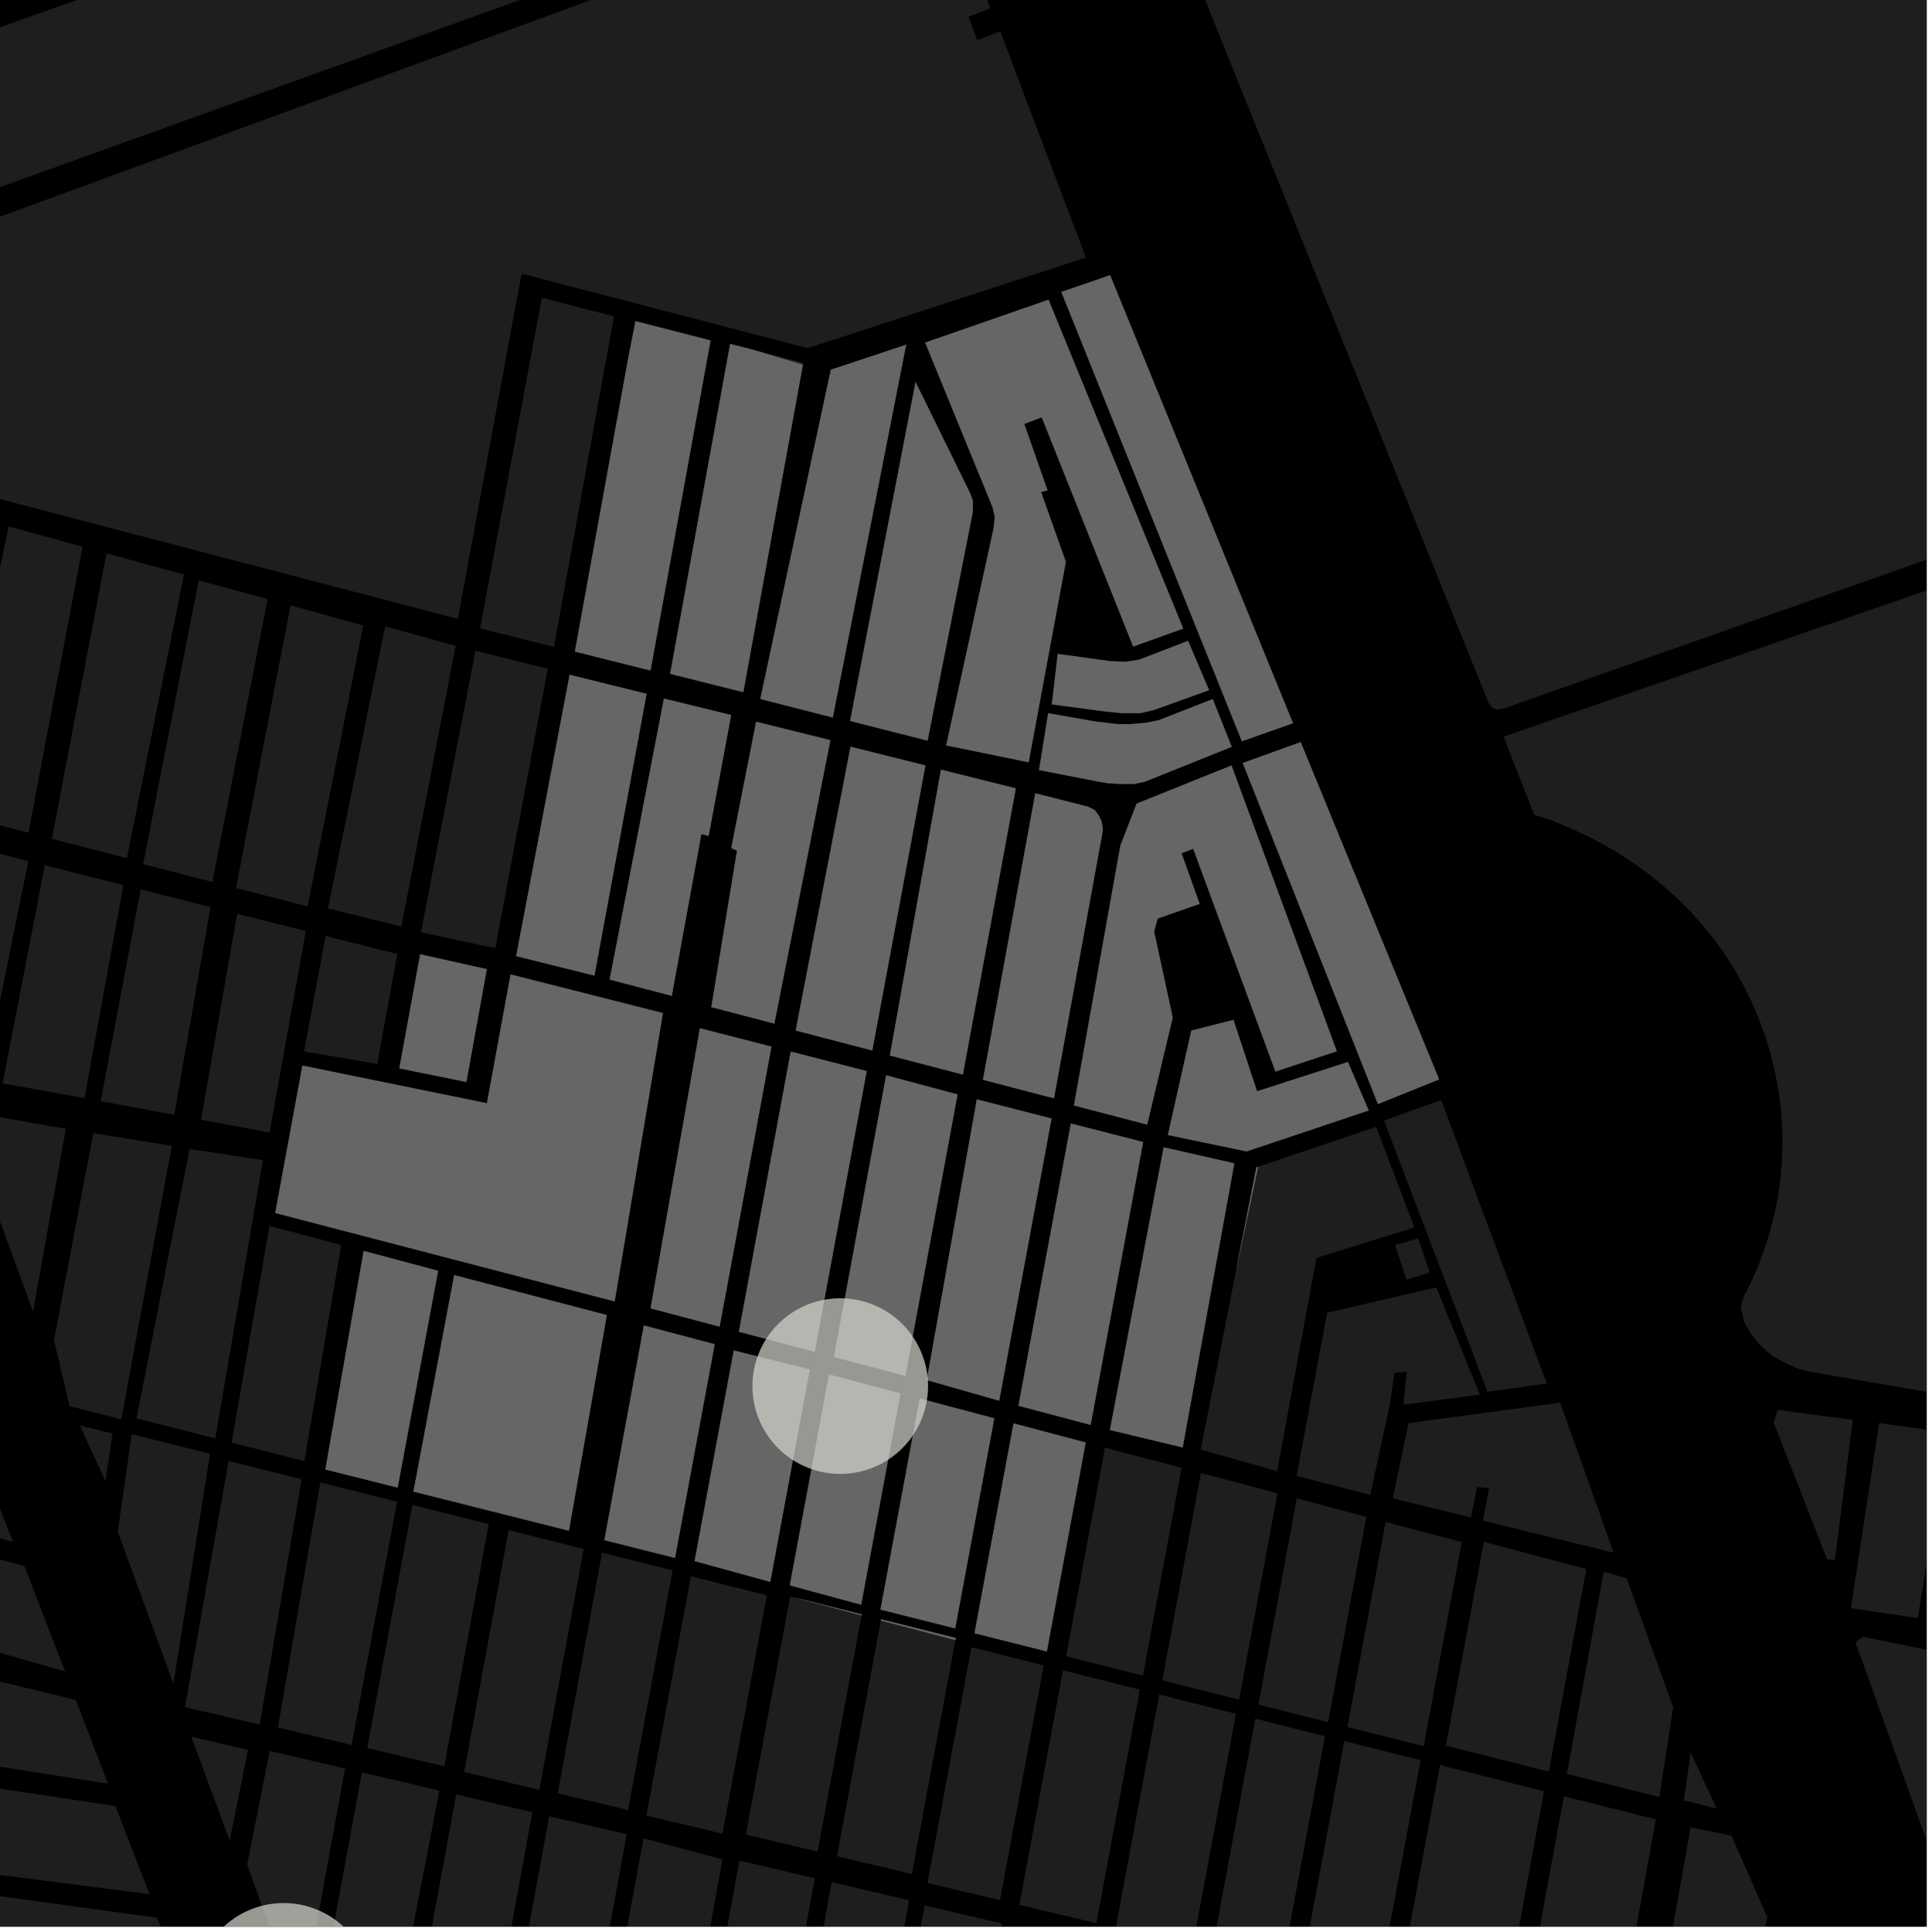 <?xml version="1.0" encoding="UTF-8"?>
<svg xmlns="http://www.w3.org/2000/svg" xmlns:xlink="http://www.w3.org/1999/xlink" width="361pt" height="361pt" viewBox="0 0 361 361" version="1.1">
<defs>
<clipPath id="clip1">
  <path d="M 0 348 L 36 348 L 36 360 L 0 360 Z M 0 348 "/>
</clipPath>
<clipPath id="clip2">
  <path d="M 308 341 L 331 341 L 331 360 L 308 360 Z M 308 341 "/>
</clipPath>
<clipPath id="clip3">
  <path d="M 261 329 L 289 329 L 289 360 L 261 360 Z M 261 329 "/>
</clipPath>
<clipPath id="clip4">
  <path d="M 284 335 L 310 335 L 310 360 L 284 360 Z M 284 335 "/>
</clipPath>
<clipPath id="clip5">
  <path d="M 46 327 L 65 327 L 65 360 L 46 360 Z M 46 327 "/>
</clipPath>
<clipPath id="clip6">
  <path d="M 58 331 L 83 331 L 83 360 L 58 360 Z M 58 331 "/>
</clipPath>
<clipPath id="clip7">
  <path d="M 76 335 L 100 335 L 100 360 L 76 360 Z M 76 335 "/>
</clipPath>
<clipPath id="clip8">
  <path d="M 93 339 L 118 339 L 118 360 L 93 360 Z M 93 339 "/>
</clipPath>
<clipPath id="clip9">
  <path d="M 111 343 L 135 343 L 135 360 L 111 360 Z M 111 343 "/>
</clipPath>
<clipPath id="clip10">
  <path d="M 129 347 L 153 347 L 153 360 L 129 360 Z M 129 347 "/>
</clipPath>
<clipPath id="clip11">
  <path d="M 146 351 L 170 351 L 170 360 L 146 360 Z M 146 351 "/>
</clipPath>
<clipPath id="clip12">
  <path d="M 164 356 L 188 356 L 188 360 L 164 360 Z M 164 356 "/>
</clipPath>
<clipPath id="clip13">
  <path d="M 208 316 L 231 316 L 231 360 L 208 360 Z M 208 316 "/>
</clipPath>
<clipPath id="clip14">
  <path d="M 226 321 L 248 321 L 248 360 L 226 360 Z M 226 321 "/>
</clipPath>
<clipPath id="clip15">
  <path d="M 243 325 L 266 325 L 266 360 L 243 360 Z M 243 325 "/>
</clipPath>
<clipPath id="clip16">
  <path d="M 345 265 L 360 265 L 360 303 L 345 303 Z M 345 265 "/>
</clipPath>
<clipPath id="clip17">
  <path d="M 280 95 L 360 95 L 360 262 L 280 262 Z M 280 95 "/>
</clipPath>
<clipPath id="clip18">
  <path d="M 346 305 L 360 305 L 360 359 L 346 359 Z M 346 305 "/>
</clipPath>
<clipPath id="clip19">
  <path d="M 354 0 L 360 0 L 360 128 L 354 128 Z M 354 0 "/>
</clipPath>
<clipPath id="clip20">
  <path d="M 190 0 L 360 0 L 360 133 L 190 133 Z M 190 0 "/>
</clipPath>
<clipPath id="clip21">
  <path d="M 36 355 L 70 355 L 70 360 L 36 360 Z M 36 355 "/>
</clipPath>
</defs>
<g id="surface3717">
<path style="fill-rule:nonzero;fill:rgb(0%,0%,0%);fill-opacity:1;stroke-width:0.03;stroke-linecap:square;stroke-linejoin:miter;stroke:rgb(0%,0%,0%);stroke-opacity:1;stroke-miterlimit:10;" d="M 0 178 L 360 178 L 360 -182 L 0 -182 Z M 0 178 " transform="matrix(1,0,0,1,0,182)"/>
<path style=" stroke:none;fill-rule:nonzero;fill:rgb(39.999%,39.999%,39.999%);fill-opacity:0.3;" d="M -26.184 284.41 L 4.555 292.609 L 12.172 312.316 L -30.727 300.047 Z M -26.184 284.41 "/>
<path style=" stroke:none;fill-rule:nonzero;fill:rgb(39.999%,39.999%,39.999%);fill-opacity:0.3;" d="M -20.223 264.312 L -5.473 268.02 L 2.441 288.109 L -25.277 280.516 Z M -20.223 264.312 "/>
<g clip-path="url(#clip1)" clip-rule="nonzero">
<path style=" stroke:none;fill-rule:nonzero;fill:rgb(39.999%,39.999%,39.999%);fill-opacity:0.3;" d="M -42.27 364.047 L -39.688 348.852 L 29.398 358.348 L 35.953 375.809 Z M -42.27 364.047 "/>
</g>
<path style=" stroke:none;fill-rule:nonzero;fill:rgb(39.999%,39.999%,39.999%);fill-opacity:0.3;" d="M -36.301 328.723 L 21.562 337.473 L 27.949 353.93 L -38.875 345.359 Z M -36.301 328.723 "/>
<path style=" stroke:none;fill-rule:nonzero;fill:rgb(39.999%,39.999%,39.999%);fill-opacity:0.3;" d="M -32.766 308.418 L -9.777 311.82 L 14.148 317.641 L 20.188 333.281 L -35.621 324.531 Z M -32.766 308.418 "/>
<path style=" stroke:none;fill-rule:nonzero;fill:rgb(39.999%,39.999%,39.999%);fill-opacity:0.3;" d="M 96.566 55.863 L 85.551 115.645 L -43.379 81.906 L -46.512 100.133 L -47.965 101.207 L -61.605 64.609 L -60.844 62.809 L 175.684 -23.945 L 185.051 1.559 L 180.957 3.125 L 182.613 7.516 L 186.898 5.852 L 202.902 48.133 L 150.918 65.051 L 148.199 64.344 L 100.715 51.977 L 97.504 51.141 Z M 96.566 55.863 "/>
<path style=" stroke:none;fill-rule:nonzero;fill:rgb(39.999%,39.999%,39.999%);fill-opacity:0.3;" d="M 166.266 -53.719 L 175.582 -28.246 L -63.691 57.898 L -74.195 31.332 L 160.988 -51.852 L 161.957 -51.301 L 161.672 -52.094 Z M 166.266 -53.719 "/>
<path style=" stroke:none;fill-rule:nonzero;fill:rgb(39.999%,39.999%,39.999%);fill-opacity:0.3;" d="M 114.723 59.109 L 103.496 120.883 L 89.703 117.422 L 101.246 55.641 Z M 114.723 59.109 "/>
<path style=" stroke:none;fill-rule:nonzero;fill:rgb(39.999%,39.999%,39.999%);fill-opacity:0.3;" d="M 117.43 66.688 L 118.648 59.988 L 118.77 60.02 Z M 117.43 66.688 "/>
<path style=" stroke:none;fill-rule:nonzero;fill:rgb(39.999%,39.999%,39.999%);fill-opacity:0.3;" d="M 150.086 67.773 L 150.02 68.148 L 140.797 65.383 Z M 150.086 67.773 "/>
<path style=" stroke:none;fill-rule:nonzero;fill:rgb(39.999%,39.999%,39.999%);fill-opacity:0.3;" d="M 26.75 161.469 L 37.133 108.43 L 50 111.953 L 39.688 164.801 Z M 26.75 161.469 "/>
<path style=" stroke:none;fill-rule:nonzero;fill:rgb(39.999%,39.999%,39.999%);fill-opacity:0.3;" d="M 1.609 98.344 L 15.426 102.168 L 5.316 155.605 L -9.465 151.785 Z M 1.609 98.344 "/>
<path style=" stroke:none;fill-rule:nonzero;fill:rgb(39.999%,39.999%,39.999%);fill-opacity:0.3;" d="M 54.289 113.113 L 67.879 116.883 L 57.473 169.363 L 44.102 165.93 Z M 54.289 113.113 "/>
<path style=" stroke:none;fill-rule:nonzero;fill:rgb(39.999%,39.999%,39.999%);fill-opacity:0.3;" d="M 85.148 120.672 L 74.992 173.137 L 61.289 169.754 L 71.965 117.035 Z M 85.148 120.672 "/>
<path style=" stroke:none;fill-rule:nonzero;fill:rgb(39.999%,39.999%,39.999%);fill-opacity:0.3;" d="M 92.551 177.18 L 78.656 174.188 L 88.84 121.609 L 102.352 124.965 Z M 92.551 177.18 "/>
<path style=" stroke:none;fill-rule:nonzero;fill:rgb(39.999%,39.999%,39.999%);fill-opacity:0.3;" d="M 23.711 160.359 L 9.688 156.738 L 19.906 103.387 L 34.359 107.359 Z M 23.711 160.359 "/>
<path style=" stroke:none;fill-rule:nonzero;fill:rgb(39.999%,39.999%,39.999%);fill-opacity:0.3;" d="M 35.414 214.699 L 49.133 216.777 L 40.223 268.77 L 25.508 265.035 Z M 35.414 214.699 "/>
<path style=" stroke:none;fill-rule:nonzero;fill:rgb(39.999%,39.999%,39.999%);fill-opacity:0.3;" d="M 17.438 211.727 L 32.102 214.105 L 22.668 265.191 L 15.156 263.289 L 12.969 262.535 L 10.082 250.418 Z M 17.438 211.727 "/>
<path style=" stroke:none;fill-rule:nonzero;fill:rgb(39.999%,39.999%,39.999%);fill-opacity:0.3;" d="M 50.363 229.055 L 63.766 232.625 L 56.871 273.004 L 43.273 269.547 Z M 50.363 229.055 "/>
<path style=" stroke:none;fill-rule:nonzero;fill:rgb(39.999%,39.999%,39.999%);fill-opacity:0.3;" d="M 26.285 166.203 L 39.332 169.492 L 32.559 208.301 L 18.82 205.758 Z M 26.285 166.203 "/>
<path style=" stroke:none;fill-rule:nonzero;fill:rgb(39.999%,39.999%,39.999%);fill-opacity:0.3;" d="M -7.617 207.414 L 12.309 210.926 L 6.164 245.043 Z M -7.617 207.414 "/>
<path style=" stroke:none;fill-rule:nonzero;fill:rgb(39.999%,39.999%,39.999%);fill-opacity:0.3;" d="M 8.383 161.68 L 23.055 165.387 L 15.785 205.195 L 0.488 202.422 Z M 8.383 161.68 "/>
<path style=" stroke:none;fill-rule:nonzero;fill:rgb(39.999%,39.999%,39.999%);fill-opacity:0.3;" d="M -9.77 157.09 L 5.301 160.902 L -3.016 201.719 L -10.141 200.398 L -15.848 186.121 Z M -9.77 157.09 "/>
<path style=" stroke:none;fill-rule:nonzero;fill:rgb(39.999%,39.999%,39.999%);fill-opacity:0.3;" d="M 44.316 170.746 L 57.141 173.969 L 50.371 211.602 L 37.562 209.227 Z M 44.316 170.746 "/>
<path style=" stroke:none;fill-rule:nonzero;fill:rgb(39.999%,39.999%,39.999%);fill-opacity:0.3;" d="M 60.844 174.898 L 74.234 178.254 L 70.496 198.793 L 56.812 196.473 Z M 60.844 174.898 "/>
<g clip-path="url(#clip2)" clip-rule="nonzero">
<path style=" stroke:none;fill-rule:nonzero;fill:rgb(39.999%,39.999%,39.999%);fill-opacity:0.3;" d="M 315.906 341.449 L 323.527 342.984 L 330.211 358.215 L 324.219 387.562 L 308.336 383.656 Z M 315.906 341.449 "/>
</g>
<g clip-path="url(#clip3)" clip-rule="nonzero">
<path style=" stroke:none;fill-rule:nonzero;fill:rgb(39.999%,39.999%,39.999%);fill-opacity:0.3;" d="M 288.496 334.703 L 280.645 377.383 L 261.07 372.723 L 269.062 329.816 Z M 288.496 334.703 "/>
</g>
<g clip-path="url(#clip4)" clip-rule="nonzero">
<path style=" stroke:none;fill-rule:nonzero;fill:rgb(39.999%,39.999%,39.999%);fill-opacity:0.3;" d="M 309.383 339.957 L 301.75 382.406 L 284.375 378.27 L 292.215 335.641 Z M 309.383 339.957 "/>
</g>
<g clip-path="url(#clip5)" clip-rule="nonzero">
<path style=" stroke:none;fill-rule:nonzero;fill:rgb(39.999%,39.999%,39.999%);fill-opacity:0.3;" d="M 64.477 330.449 L 56.09 376.309 L 46.191 348.379 L 50.391 327.164 Z M 64.477 330.449 "/>
</g>
<g clip-path="url(#clip6)" clip-rule="nonzero">
<path style=" stroke:none;fill-rule:nonzero;fill:rgb(39.999%,39.999%,39.999%);fill-opacity:0.3;" d="M 82.102 334.566 L 73.02 381.621 L 58.98 378.145 L 67.625 331.184 Z M 82.102 334.566 "/>
</g>
<g clip-path="url(#clip7)" clip-rule="nonzero">
<path style=" stroke:none;fill-rule:nonzero;fill:rgb(39.999%,39.999%,39.999%);fill-opacity:0.3;" d="M 99.473 338.621 L 90.848 385.777 L 76.582 382.359 L 85.246 335.301 Z M 99.473 338.621 "/>
</g>
<g clip-path="url(#clip8)" clip-rule="nonzero">
<path style=" stroke:none;fill-rule:nonzero;fill:rgb(39.999%,39.999%,39.999%);fill-opacity:0.3;" d="M 117.098 342.738 L 108.453 389.992 L 93.938 386.516 L 102.621 339.359 Z M 117.098 342.738 "/>
</g>
<g clip-path="url(#clip9)" clip-rule="nonzero">
<path style=" stroke:none;fill-rule:nonzero;fill:rgb(39.999%,39.999%,39.999%);fill-opacity:0.3;" d="M 134.996 347.438 L 126.422 394.301 L 111.543 390.734 L 120.242 343.477 Z M 134.996 347.438 "/>
</g>
<g clip-path="url(#clip10)" clip-rule="nonzero">
<path style=" stroke:none;fill-rule:nonzero;fill:rgb(39.999%,39.999%,39.999%);fill-opacity:0.3;" d="M 152.246 350.953 L 143.582 398.41 L 129.512 395.039 L 138.156 347.66 Z M 152.246 350.953 "/>
</g>
<g clip-path="url(#clip11)" clip-rule="nonzero">
<path style=" stroke:none;fill-rule:nonzero;fill:rgb(39.999%,39.999%,39.999%);fill-opacity:0.3;" d="M 169.871 355.07 L 161.219 402.637 L 146.77 399.176 L 155.395 351.688 Z M 169.871 355.07 "/>
</g>
<g clip-path="url(#clip12)" clip-rule="nonzero">
<path style=" stroke:none;fill-rule:nonzero;fill:rgb(39.999%,39.999%,39.999%);fill-opacity:0.3;" d="M 187.203 359.41 L 178.523 407.078 L 164.031 403.602 L 172.773 356.039 Z M 187.203 359.41 "/>
</g>
<path style=" stroke:none;fill-rule:nonzero;fill:rgb(39.999%,39.999%,39.999%);fill-opacity:0.3;" d="M 14.918 266.34 L 21.035 267.871 L 19.703 276.723 Z M 14.918 266.34 "/>
<path style=" stroke:none;fill-rule:nonzero;fill:rgb(39.999%,39.999%,39.999%);fill-opacity:0.3;" d="M 74.195 280.605 L 65.695 326.055 L 51.93 322.785 L 59.852 277.004 Z M 74.195 280.605 "/>
<path style=" stroke:none;fill-rule:nonzero;fill:rgb(39.999%,39.999%,39.999%);fill-opacity:0.3;" d="M 91.328 284.785 L 83.008 330.039 L 68.613 326.617 L 77.066 281.199 Z M 91.328 284.785 "/>
<path style=" stroke:none;fill-rule:nonzero;fill:rgb(39.999%,39.999%,39.999%);fill-opacity:0.3;" d="M 109.07 289.422 L 100.777 334.441 L 86.734 331.102 L 95.051 285.895 Z M 109.07 289.422 "/>
<path style=" stroke:none;fill-rule:nonzero;fill:rgb(39.999%,39.999%,39.999%);fill-opacity:0.3;" d="M 125.68 293.434 L 117.34 338.207 L 104.211 335.082 L 112.496 290.117 Z M 125.68 293.434 "/>
<path style=" stroke:none;fill-rule:nonzero;fill:rgb(39.999%,39.999%,39.999%);fill-opacity:0.3;" d="M 143.293 298.086 L 134.996 342.629 L 120.777 339.246 L 129.105 294.52 Z M 143.293 298.086 "/>
<path style=" stroke:none;fill-rule:nonzero;fill:rgb(39.999%,39.999%,39.999%);fill-opacity:0.3;" d="M 160.984 301.848 L 152.766 345.973 L 139.363 342.785 L 147.652 298.293 L 148.969 298.621 Z M 160.984 301.848 "/>
<path style=" stroke:none;fill-rule:nonzero;fill:rgb(39.999%,39.999%,39.999%);fill-opacity:0.3;" d="M 195.02 311.195 L 186.848 355.062 L 173.305 351.84 L 181.512 307.797 Z M 195.02 311.195 "/>
<path style=" stroke:none;fill-rule:nonzero;fill:rgb(39.999%,39.999%,39.999%);fill-opacity:0.3;" d="M 178.523 306.449 L 170.379 350.164 L 156.391 346.836 L 164.59 302.801 Z M 178.523 306.449 "/>
<path style=" stroke:none;fill-rule:nonzero;fill:rgb(39.999%,39.999%,39.999%);fill-opacity:0.3;" d="M 212.984 315.715 L 204.859 359.348 L 190.473 355.926 L 198.633 312.105 Z M 212.984 315.715 "/>
<g clip-path="url(#clip13)" clip-rule="nonzero">
<path style=" stroke:none;fill-rule:nonzero;fill:rgb(39.999%,39.999%,39.999%);fill-opacity:0.3;" d="M 230.945 320.23 L 222.863 363.633 L 208.48 360.211 L 216.602 316.625 Z M 230.945 320.23 "/>
</g>
<path style=" stroke:none;fill-rule:nonzero;fill:rgb(39.999%,39.999%,39.999%);fill-opacity:0.3;" d="M 39.25 271.648 L 32.406 314.609 L 22.012 286.246 L 24.605 267.98 Z M 39.25 271.648 "/>
<path style=" stroke:none;fill-rule:nonzero;fill:rgb(39.999%,39.999%,39.999%);fill-opacity:0.3;" d="M 56.363 276.395 L 48.531 322.242 L 34.566 318.973 L 42.727 272.977 Z M 56.363 276.395 "/>
<path style=" stroke:none;fill-rule:nonzero;fill:rgb(39.999%,39.999%,39.999%);fill-opacity:0.3;" d="M 35.742 324.492 L 46.32 326.98 L 42.926 343.949 Z M 35.742 324.492 "/>
<g clip-path="url(#clip14)" clip-rule="nonzero">
<path style=" stroke:none;fill-rule:nonzero;fill:rgb(39.999%,39.999%,39.999%);fill-opacity:0.3;" d="M 247.582 324.414 L 239.539 367.602 L 226.484 364.496 L 234.559 321.141 Z M 247.582 324.414 "/>
</g>
<g clip-path="url(#clip15)" clip-rule="nonzero">
<path style=" stroke:none;fill-rule:nonzero;fill:rgb(39.999%,39.999%,39.999%);fill-opacity:0.3;" d="M 265.445 328.906 L 257.445 371.863 L 243.16 368.461 L 251.195 325.324 Z M 265.445 328.906 "/>
</g>
<path style=" stroke:none;fill-rule:nonzero;fill:rgb(39.999%,39.999%,39.999%);fill-opacity:0.3;" d="M 15.156 263.289 L 13.02 262.746 L 12.969 262.535 Z M 15.156 263.289 "/>
<path style=" stroke:none;fill-rule:nonzero;fill:rgb(39.999%,39.999%,39.999%);fill-opacity:0.3;" d="M 299.656 293.676 L 303.965 294.918 L 312.633 319.039 L 310.051 335.793 L 292.789 331.453 Z M 299.656 293.676 "/>
<path style=" stroke:none;fill-rule:nonzero;fill:rgb(39.999%,39.999%,39.999%);fill-opacity:0.3;" d="M 296.406 293.168 L 289.41 331.035 L 270.168 326.195 L 277.258 288.098 Z M 296.406 293.168 "/>
<path style=" stroke:none;fill-rule:nonzero;fill:rgb(39.999%,39.999%,39.999%);fill-opacity:0.3;" d="M 273.129 288.141 L 266.027 326.285 L 251.777 322.699 L 258.91 284.375 Z M 273.129 288.141 "/>
<path style=" stroke:none;fill-rule:nonzero;fill:rgb(39.999%,39.999%,39.999%);fill-opacity:0.3;" d="M 346.195 265.309 L 343.035 290.082 L 342.047 291.395 L 341.387 291.348 L 331.414 265.781 L 332.184 263.449 Z M 346.195 265.309 "/>
<path style=" stroke:none;fill-rule:nonzero;fill:rgb(39.999%,39.999%,39.999%);fill-opacity:0.3;" d="M 315.91 327.473 L 320.754 337.938 L 314.637 336.402 Z M 315.91 327.473 "/>
<path style=" stroke:none;fill-rule:nonzero;fill:rgb(39.999%,39.999%,39.999%);fill-opacity:0.3;" d="M 260.246 279.98 L 260.609 278.312 L 263.168 265.922 L 291.523 262.086 L 301.523 290.129 L 277.07 284.117 L 278.246 278.059 L 277.121 277.961 L 275.996 277.859 L 274.844 283.523 Z M 260.246 279.98 "/>
<path style=" stroke:none;fill-rule:nonzero;fill:rgb(39.999%,39.999%,39.999%);fill-opacity:0.3;" d="M 242.273 275.77 L 247.988 245.273 L 268.387 240.559 L 276.516 260.594 L 262.238 262.473 L 262.863 256.25 L 261.703 256.402 L 260.543 256.551 L 259.703 262.375 L 256.035 279.328 Z M 242.273 275.77 "/>
<path style=" stroke:none;fill-rule:nonzero;fill:rgb(39.999%,39.999%,39.999%);fill-opacity:0.3;" d="M 235.086 218.016 L 257.125 210.551 L 264.289 229.34 L 245.973 235.055 L 238.633 274.895 L 224.367 270.852 L 231.074 236.828 Z M 235.086 218.016 "/>
<path style=" stroke:none;fill-rule:nonzero;fill:rgb(39.999%,39.999%,39.999%);fill-opacity:0.3;" d="M 220.789 274.281 L 213.566 313.09 L 199.215 309.48 L 206.473 270.492 Z M 220.789 274.281 "/>
<path style=" stroke:none;fill-rule:nonzero;fill:rgb(39.999%,39.999%,39.999%);fill-opacity:0.3;" d="M 238.707 279.027 L 231.527 317.605 L 217.188 313.969 L 224.398 275.238 Z M 238.707 279.027 "/>
<path style=" stroke:none;fill-rule:nonzero;fill:rgb(39.999%,39.999%,39.999%);fill-opacity:0.3;" d="M 255.305 283.422 L 248.164 321.789 L 235.141 318.516 L 242.316 279.98 Z M 255.305 283.422 "/>
<path style=" stroke:none;fill-rule:nonzero;fill:rgb(39.999%,39.999%,39.999%);fill-opacity:0.3;" d="M 264.973 231.395 L 267.164 237.789 L 262.805 239.066 L 260.66 232.672 Z M 264.973 231.395 "/>
<path style=" stroke:none;fill-rule:nonzero;fill:rgb(39.999%,39.999%,39.999%);fill-opacity:0.3;" d="M 258.598 209.379 L 269.289 205.531 L 289.023 258.523 L 277.938 260.059 Z M 258.598 209.379 "/>
<path style=" stroke:none;fill-rule:nonzero;fill:rgb(39.999%,39.999%,39.999%);fill-opacity:0.3;" d="M 161.02 301.652 L 160.984 301.848 L 148.969 298.621 Z M 161.02 301.652 "/>
<path style=" stroke:none;fill-rule:nonzero;fill:rgb(39.999%,39.999%,39.999%);fill-opacity:0.3;" d="M 178.594 306.074 L 178.523 306.449 L 164.59 302.801 L 164.637 302.562 Z M 178.594 306.074 "/>
<path style=" stroke:none;fill-rule:nonzero;fill:rgb(39.999%,39.999%,39.999%);fill-opacity:0.3;" d="M 132.762 63.617 L 121.547 125.285 L 107.422 121.742 L 117.43 66.688 L 118.77 60.02 Z M 132.762 63.617 "/>
<path style=" stroke:none;fill-rule:nonzero;fill:rgb(39.999%,39.999%,39.999%);fill-opacity:0.3;" d="M 150.02 68.148 L 138.887 129.332 L 125.223 125.906 L 136.434 64.262 L 140.797 65.383 Z M 150.02 68.148 "/>
<path style=" stroke:none;fill-rule:nonzero;fill:rgb(39.999%,39.999%,39.999%);fill-opacity:0.3;" d="M 169.312 64.414 L 155.602 134.066 L 142.066 130.605 L 155.246 69.09 Z M 169.312 64.414 "/>
<path style=" stroke:none;fill-rule:nonzero;fill:rgb(39.999%,39.999%,39.999%);fill-opacity:0.3;" d="M 171.078 71.398 L 181.305 92.238 L 181.781 93.598 L 181.777 95.637 L 173.312 138.391 L 158.848 134.707 Z M 171.078 71.398 "/>
<path style=" stroke:none;fill-rule:nonzero;fill:rgb(39.999%,39.999%,39.999%);fill-opacity:0.3;" d="M 226.594 130.629 L 230.145 139.539 L 213.879 146.074 L 211.871 146.48 L 209.469 146.484 L 207.086 146.355 L 204.852 145.965 L 194.148 143.883 L 195.867 133.27 L 204.496 134.793 L 208.746 135.309 L 211.332 135.305 L 214.195 135.047 L 216.488 134.586 Z M 226.594 130.629 "/>
<path style=" stroke:none;fill-rule:nonzero;fill:rgb(39.999%,39.999%,39.999%);fill-opacity:0.3;" d="M 221.988 119.754 L 225.914 128.957 L 215.492 132.695 L 213.051 133.25 L 209.68 133.25 L 206.422 132.926 L 196.539 131.609 L 197.645 122.188 L 207.418 123.539 L 210.262 123.664 L 212.809 123.285 Z M 221.988 119.754 "/>
<path style=" stroke:none;fill-rule:nonzero;fill:rgb(39.999%,39.999%,39.999%);fill-opacity:0.3;" d="M 124.062 130.535 L 136.613 133.609 L 132.406 156.195 L 131.047 155.84 L 125.523 186.07 L 113.922 183.039 Z M 124.062 130.535 "/>
<path style=" stroke:none;fill-rule:nonzero;fill:rgb(39.999%,39.999%,39.999%);fill-opacity:0.3;" d="M 158.93 139.535 L 172.91 143.027 L 162.988 196.285 L 148.676 192.551 Z M 158.93 139.535 "/>
<path style=" stroke:none;fill-rule:nonzero;fill:rgb(39.999%,39.999%,39.999%);fill-opacity:0.3;" d="M 222.609 192.562 L 230.469 190.574 L 234.879 203.918 L 251.863 198.441 L 255.742 207.492 L 232.93 215.141 L 218.23 212.078 Z M 222.609 192.562 "/>
<path style=" stroke:none;fill-rule:nonzero;fill:rgb(39.999%,39.999%,39.999%);fill-opacity:0.3;" d="M 200.676 206.562 L 209.355 157.977 L 212.379 150.168 L 230.109 143.039 L 249.781 196.426 L 238.324 200.219 L 222.953 158.582 L 221.809 159.031 L 220.766 159.441 L 224.152 168.883 L 216.293 171.633 L 215.645 174.059 L 219.121 190.129 L 214.352 210.125 Z M 200.676 206.562 "/>
<path style=" stroke:none;fill-rule:nonzero;fill:rgb(39.999%,39.999%,39.999%);fill-opacity:0.3;" d="M 232.219 142.574 L 243.035 138.672 L 268.895 201.684 L 257.473 206.293 Z M 232.219 142.574 "/>
<path style=" stroke:none;fill-rule:nonzero;fill:rgb(39.999%,39.999%,39.999%);fill-opacity:0.3;" d="M 176.812 139.281 L 185.664 98.672 L 185.887 96.602 L 185.453 94.738 L 172.879 64.016 L 195.918 56.012 L 221.086 117.449 L 211.738 120.805 L 204.578 102.848 L 194.656 77.961 L 193.012 78.586 L 191.371 79.211 L 195.73 91.629 L 194.516 91.93 L 199.152 104.98 L 192.199 142.43 Z M 176.812 139.281 "/>
<path style=" stroke:none;fill-rule:nonzero;fill:rgb(39.999%,39.999%,39.999%);fill-opacity:0.3;" d="M 106.441 126.09 L 120.816 129.648 L 111.066 182.293 L 96.453 178.648 Z M 106.441 126.09 "/>
<path style=" stroke:none;fill-rule:nonzero;fill:rgb(39.999%,39.999%,39.999%);fill-opacity:0.3;" d="M 141.285 134.863 L 155.16 138.305 L 144.688 191.254 L 132.918 188.18 L 137.719 158.945 L 136.645 158.465 Z M 141.285 134.863 "/>
<path style=" stroke:none;fill-rule:nonzero;fill:rgb(39.999%,39.999%,39.999%);fill-opacity:0.3;" d="M 175.824 143.816 L 189.805 147.309 L 179.91 200.781 L 166.277 197.227 Z M 175.824 143.816 "/>
<path style=" stroke:none;fill-rule:nonzero;fill:rgb(39.999%,39.999%,39.999%);fill-opacity:0.3;" d="M 193.449 148.234 L 201.773 150.34 L 203.352 150.75 L 204.547 151.367 L 205.285 152.363 L 205.836 153.449 L 206.07 154.98 L 205.883 156.164 L 196.934 205.223 L 183.668 201.762 Z M 193.449 148.234 "/>
<path style=" stroke:none;fill-rule:nonzero;fill:rgb(39.999%,39.999%,39.999%);fill-opacity:0.3;" d="M 234.762 218.125 L 235.086 218.016 L 231.074 236.828 Z M 234.762 218.125 "/>
<path style=" stroke:none;fill-rule:nonzero;fill:rgb(39.999%,39.999%,39.999%);fill-opacity:0.3;" d="M 84.867 238.262 L 113.387 245.73 L 106.297 286.012 L 77.258 278.707 Z M 84.867 238.262 "/>
<path style=" stroke:none;fill-rule:nonzero;fill:rgb(39.999%,39.999%,39.999%);fill-opacity:0.3;" d="M 213.594 213.395 L 203.785 266.242 L 190.309 262.672 L 200.094 209.93 Z M 213.594 213.395 "/>
<path style=" stroke:none;fill-rule:nonzero;fill:rgb(39.999%,39.999%,39.999%);fill-opacity:0.3;" d="M 230.633 217.375 L 220.984 270.461 L 207.395 267.195 L 217.434 214.379 Z M 230.633 217.375 "/>
<path style=" stroke:none;fill-rule:nonzero;fill:rgb(39.999%,39.999%,39.999%);fill-opacity:0.3;" d="M 81.859 237.457 L 74.301 277.965 L 60.801 274.574 L 67.953 233.742 Z M 81.859 237.457 "/>
<path style=" stroke:none;fill-rule:nonzero;fill:rgb(39.999%,39.999%,39.999%);fill-opacity:0.3;" d="M 133.543 251.176 L 126.121 291.098 L 112.934 287.781 L 120.312 247.672 Z M 133.543 251.176 "/>
<path style=" stroke:none;fill-rule:nonzero;fill:rgb(39.999%,39.999%,39.999%);fill-opacity:0.3;" d="M 151.301 255.883 L 143.922 295.574 L 129.793 291.688 L 137.109 252.344 Z M 151.301 255.883 "/>
<path style=" stroke:none;fill-rule:nonzero;fill:rgb(39.999%,39.999%,39.999%);fill-opacity:0.3;" d="M 168.25 260.371 L 160.906 299.844 L 147.586 296.223 L 154.91 256.836 Z M 168.25 260.371 "/>
<path style=" stroke:none;fill-rule:nonzero;fill:rgb(39.999%,39.999%,39.999%);fill-opacity:0.3;" d="M 185.781 265.012 L 178.477 304.266 L 164.52 300.754 L 171.855 261.324 Z M 185.781 265.012 "/>
<path style=" stroke:none;fill-rule:nonzero;fill:rgb(39.999%,39.999%,39.999%);fill-opacity:0.3;" d="M 202.863 269.535 L 195.602 308.57 L 182.094 305.176 L 189.387 265.969 Z M 202.863 269.535 "/>
<path style=" stroke:none;fill-rule:nonzero;fill:rgb(39.999%,39.999%,39.999%);fill-opacity:0.3;" d="M 144.145 195.566 L 134.465 247.883 L 121.566 244.465 L 130.785 192.133 Z M 144.145 195.566 "/>
<path style=" stroke:none;fill-rule:nonzero;fill:rgb(39.999%,39.999%,39.999%);fill-opacity:0.3;" d="M 161.938 200.137 L 152.223 252.586 L 138.07 248.836 L 147.758 196.496 Z M 161.938 200.137 "/>
<path style=" stroke:none;fill-rule:nonzero;fill:rgb(39.999%,39.999%,39.999%);fill-opacity:0.3;" d="M 178.918 204.496 L 169.172 257.074 L 155.832 253.543 L 165.578 200.93 Z M 178.918 204.496 "/>
<path style=" stroke:none;fill-rule:nonzero;fill:rgb(39.999%,39.999%,39.999%);fill-opacity:0.3;" d="M 196.48 209.004 L 186.703 261.719 L 173.172 257.875 L 182.527 205.422 Z M 196.48 209.004 "/>
<path style=" stroke:none;fill-rule:nonzero;fill:rgb(39.999%,39.999%,39.999%);fill-opacity:0.3;" d="M 78.512 178.312 L 90.957 181.098 L 87.141 202.164 L 74.621 199.625 Z M 78.512 178.312 "/>
<path style=" stroke:none;fill-rule:nonzero;fill:rgb(39.999%,39.999%,39.999%);fill-opacity:0.3;" d="M 95.41 182.078 L 123.863 189.297 L 114.852 243.172 L 51.43 226.645 L 56.512 199.113 L 90.988 206.148 Z M 95.41 182.078 "/>
<path style=" stroke:none;fill-rule:nonzero;fill:rgb(39.999%,39.999%,39.999%);fill-opacity:0.3;" d="M 207.43 51.43 L 241.594 135.133 L 232.051 138.5 L 198.32 54.555 Z M 207.43 51.43 "/>
<g clip-path="url(#clip16)" clip-rule="nonzero">
<path style=" stroke:none;fill-rule:nonzero;fill:rgb(39.999%,39.999%,39.999%);fill-opacity:0.3;" d="M 363.926 267.664 L 358.352 302.355 L 345.848 300.48 L 351.121 265.902 Z M 363.926 267.664 "/>
</g>
<path style=" stroke:none;fill-rule:nonzero;fill:rgb(39.999%,39.999%,39.999%);fill-opacity:0.3;" d="M 343.035 290.082 L 342.859 291.457 L 342.047 291.395 Z M 343.035 290.082 "/>
<g clip-path="url(#clip17)" clip-rule="nonzero">
<path style=" stroke:none;fill-rule:nonzero;fill:rgb(39.999%,39.999%,39.999%);fill-opacity:0.3;" d="M 289.648 153.168 L 286.664 152.242 L 280.941 137.648 L 401.609 95.953 L 402.547 95.953 L 403.48 96.043 L 404.23 96.309 L 404.977 96.66 L 405.629 97.016 L 406.371 97.809 L 413.555 118.988 L 396.016 252.387 L 375.812 261.07 L 373.645 261.426 L 371.695 261.637 L 369.523 261.426 L 366.605 261.211 L 364.582 260.852 L 348.211 258.039 L 337.98 256.277 L 336.023 255.785 L 333.5 254.648 L 331.18 253.363 L 329.625 252.051 L 328.391 250.816 L 327.152 249.141 L 325.953 247.18 L 325.254 244.242 L 325.746 242.457 L 327.266 239.422 L 328.613 236.309 L 329.789 233.137 L 330.789 229.906 L 331.609 226.633 L 332.25 223.316 L 332.707 219.977 L 332.977 216.617 L 333.066 213.246 L 332.984 210.188 L 332.723 206.82 L 332.273 203.473 L 331.641 200.148 L 330.828 196.859 L 329.836 193.609 L 328.668 190.414 L 327.324 187.277 L 325.812 184.203 L 324.137 181.207 L 322.301 178.289 L 320.316 175.547 L 318.184 172.91 L 315.902 170.375 L 313.48 167.949 L 310.93 165.645 L 308.25 163.465 L 305.453 161.418 L 302.551 159.512 L 299.543 157.75 L 296.441 156.137 L 293.254 154.68 Z M 289.648 153.168 "/>
</g>
<g clip-path="url(#clip18)" clip-rule="nonzero">
<path style=" stroke:none;fill-rule:nonzero;fill:rgb(39.999%,39.999%,39.999%);fill-opacity:0.3;" d="M 348.098 305.812 L 376.551 311.719 L 368.164 358.066 L 367.785 358.43 L 367.152 358.668 L 366.52 358.547 L 365.758 358.188 L 365.125 357.703 L 364.746 357.129 L 346.707 306.895 Z M 348.098 305.812 "/>
</g>
<path style=" stroke:none;fill-rule:nonzero;fill:rgb(39.999%,39.999%,39.999%);fill-opacity:0.3;" d="M -9.016 2.43 L -12.535 -6.309 L -13.523 -9 L -14.219 -11.617 L -14.68 -14.414 L -14.844 -16.57 L -14.832 -19.035 L -14.551 -21.91 L -13.582 -28.121 L 3.172 -24.398 L 2.258 -18.559 L 1.953 -15.434 L 1.941 -12.676 L 2.129 -10.234 L 2.637 -7.133 L 3.414 -4.203 L 4.227 -2.148 Z M -9.016 2.43 "/>
<g clip-path="url(#clip19)" clip-rule="nonzero">
<path style=" stroke:none;fill-rule:nonzero;fill:rgb(39.999%,39.999%,39.999%);fill-opacity:0.3;" d="M 355.281 -61.973 L 355.688 -62.496 L 356.129 -62.844 L 356.734 -62.98 L 357.785 -62.91 L 359.586 -62.625 L 520.43 -33.836 L 521.914 -33.367 L 522.816 -32.586 L 523.477 -31.492 L 523.852 -30.25 L 523.871 -29.176 L 523.801 -27.836 L 523.281 -25.812 L 495.586 121.023 L 494.906 123.066 L 494.289 123.98 L 493.242 124.918 L 491.906 125.824 L 490.527 126.586 L 489.012 127.016 L 487.574 127.23 L 429.195 119.18 L 427.902 118.879 L 426.48 118.273 L 424.988 117.34 L 423.734 116.328 L 422.781 115.363 L 421.059 112.027 L 355.078 -57.852 L 354.766 -58.691 L 354.672 -59.371 L 354.727 -59.98 L 354.82 -60.559 L 354.93 -61.047 L 355.098 -61.535 Z M 355.281 -61.973 "/>
</g>
<g clip-path="url(#clip20)" clip-rule="nonzero">
<path style=" stroke:none;fill-rule:nonzero;fill:rgb(39.999%,39.999%,39.999%);fill-opacity:0.3;" d="M 197.371 -91.215 L 337.594 -64.562 L 338.695 -64.18 L 339.75 -63.629 L 340.777 -62.805 L 341.57 -62.055 L 342.375 -60.984 L 404.055 89.059 L 280.926 132.41 L 279.695 132.578 L 278.816 132.246 L 278.207 131.5 L 190.648 -85.668 L 190.527 -86.574 L 190.645 -87.453 L 190.875 -88.383 L 191.344 -89.215 L 192.039 -90.098 L 192.855 -90.648 L 193.668 -91.09 L 194.551 -91.312 L 195.641 -91.422 L 196.711 -91.316 Z M 197.371 -91.215 "/>
</g>
<path style="fill-rule:nonzero;fill:rgb(39.999%,39.999%,39.999%);fill-opacity:1;stroke-width:0.03;stroke-linecap:square;stroke-linejoin:miter;stroke:rgb(39.999%,39.999%,39.999%);stroke-opacity:1;stroke-miterlimit:3.239;" d="M 235.02 314.652 L 234.984 314.848 L 222.969 311.621 Z M 235.02 314.652 " transform="matrix(1,0,0,1,-74,-13)"/>
<path style="fill-rule:nonzero;fill:rgb(39.999%,39.999%,39.999%);fill-opacity:1;stroke-width:0.03;stroke-linecap:square;stroke-linejoin:miter;stroke:rgb(39.999%,39.999%,39.999%);stroke-opacity:1;stroke-miterlimit:3.239;" d="M 252.594 319.074 L 252.523 319.449 L 238.59 315.801 L 238.637 315.562 Z M 252.594 319.074 " transform="matrix(1,0,0,1,-74,-13)"/>
<path style="fill-rule:nonzero;fill:rgb(39.999%,39.999%,39.999%);fill-opacity:1;stroke-width:0.03;stroke-linecap:square;stroke-linejoin:miter;stroke:rgb(39.999%,39.999%,39.999%);stroke-opacity:1;stroke-miterlimit:3.239;" d="M 206.762 76.617 L 195.547 138.285 L 181.422 134.742 L 191.43 79.688 L 192.77 73.02 Z M 206.762 76.617 " transform="matrix(1,0,0,1,-74,-13)"/>
<path style="fill-rule:nonzero;fill:rgb(39.999%,39.999%,39.999%);fill-opacity:1;stroke-width:0.03;stroke-linecap:square;stroke-linejoin:miter;stroke:rgb(39.999%,39.999%,39.999%);stroke-opacity:1;stroke-miterlimit:3.239;" d="M 224.02 81.148 L 212.887 142.332 L 199.223 138.906 L 210.434 77.262 L 214.797 78.383 Z M 224.02 81.148 " transform="matrix(1,0,0,1,-74,-13)"/>
<path style="fill-rule:nonzero;fill:rgb(39.999%,39.999%,39.999%);fill-opacity:1;stroke-width:0.03;stroke-linecap:square;stroke-linejoin:miter;stroke:rgb(39.999%,39.999%,39.999%);stroke-opacity:1;stroke-miterlimit:3.239;" d="M 243.312 77.414 L 229.602 147.066 L 216.066 143.605 L 229.246 82.09 Z M 243.312 77.414 " transform="matrix(1,0,0,1,-74,-13)"/>
<path style="fill-rule:nonzero;fill:rgb(39.999%,39.999%,39.999%);fill-opacity:1;stroke-width:0.03;stroke-linecap:square;stroke-linejoin:miter;stroke:rgb(39.999%,39.999%,39.999%);stroke-opacity:1;stroke-miterlimit:3.239;" d="M 245.078 84.398 L 255.305 105.238 L 255.781 106.598 L 255.777 108.637 L 247.312 151.391 L 232.848 147.707 Z M 245.078 84.398 " transform="matrix(1,0,0,1,-74,-13)"/>
<path style="fill-rule:nonzero;fill:rgb(39.999%,39.999%,39.999%);fill-opacity:1;stroke-width:0.03;stroke-linecap:square;stroke-linejoin:miter;stroke:rgb(39.999%,39.999%,39.999%);stroke-opacity:1;stroke-miterlimit:3.239;" d="M 300.594 143.629 L 304.145 152.539 L 287.879 159.074 L 285.871 159.48 L 283.469 159.484 L 281.086 159.355 L 278.852 158.965 L 268.148 156.883 L 269.867 146.27 L 278.496 147.793 L 282.746 148.309 L 285.332 148.305 L 288.195 148.047 L 290.488 147.586 Z M 300.594 143.629 " transform="matrix(1,0,0,1,-74,-13)"/>
<path style="fill-rule:nonzero;fill:rgb(39.999%,39.999%,39.999%);fill-opacity:1;stroke-width:0.03;stroke-linecap:square;stroke-linejoin:miter;stroke:rgb(39.999%,39.999%,39.999%);stroke-opacity:1;stroke-miterlimit:3.239;" d="M 295.988 132.754 L 299.914 141.957 L 289.492 145.695 L 287.051 146.25 L 283.68 146.25 L 280.422 145.926 L 270.539 144.609 L 271.645 135.188 L 281.418 136.539 L 284.262 136.664 L 286.809 136.285 Z M 295.988 132.754 " transform="matrix(1,0,0,1,-74,-13)"/>
<path style="fill-rule:nonzero;fill:rgb(39.999%,39.999%,39.999%);fill-opacity:1;stroke-width:0.03;stroke-linecap:square;stroke-linejoin:miter;stroke:rgb(39.999%,39.999%,39.999%);stroke-opacity:1;stroke-miterlimit:3.239;" d="M 198.062 143.535 L 210.613 146.609 L 206.406 169.195 L 205.047 168.84 L 199.523 199.07 L 187.922 196.039 Z M 198.062 143.535 " transform="matrix(1,0,0,1,-74,-13)"/>
<path style="fill-rule:nonzero;fill:rgb(39.999%,39.999%,39.999%);fill-opacity:1;stroke-width:0.03;stroke-linecap:square;stroke-linejoin:miter;stroke:rgb(39.999%,39.999%,39.999%);stroke-opacity:1;stroke-miterlimit:3.239;" d="M 232.93 152.535 L 246.91 156.027 L 236.988 209.285 L 222.676 205.551 Z M 232.93 152.535 " transform="matrix(1,0,0,1,-74,-13)"/>
<path style="fill-rule:nonzero;fill:rgb(39.999%,39.999%,39.999%);fill-opacity:1;stroke-width:0.03;stroke-linecap:square;stroke-linejoin:miter;stroke:rgb(39.999%,39.999%,39.999%);stroke-opacity:1;stroke-miterlimit:3.239;" d="M 296.609 205.562 L 304.469 203.574 L 308.879 216.918 L 325.863 211.441 L 329.742 220.492 L 306.93 228.141 L 292.23 225.078 Z M 296.609 205.562 " transform="matrix(1,0,0,1,-74,-13)"/>
<path style="fill-rule:nonzero;fill:rgb(39.999%,39.999%,39.999%);fill-opacity:1;stroke-width:0.03;stroke-linecap:square;stroke-linejoin:miter;stroke:rgb(39.999%,39.999%,39.999%);stroke-opacity:1;stroke-miterlimit:3.239;" d="M 274.676 219.562 L 283.355 170.977 L 286.379 163.168 L 304.109 156.039 L 323.781 209.426 L 312.324 213.219 L 296.953 171.582 L 295.809 172.031 L 294.766 172.441 L 298.152 181.883 L 290.293 184.633 L 289.645 187.059 L 293.121 203.129 L 288.352 223.125 Z M 274.676 219.562 " transform="matrix(1,0,0,1,-74,-13)"/>
<path style="fill-rule:nonzero;fill:rgb(39.999%,39.999%,39.999%);fill-opacity:1;stroke-width:0.03;stroke-linecap:square;stroke-linejoin:miter;stroke:rgb(39.999%,39.999%,39.999%);stroke-opacity:1;stroke-miterlimit:3.239;" d="M 306.219 155.574 L 317.035 151.672 L 342.895 214.684 L 331.473 219.293 Z M 306.219 155.574 " transform="matrix(1,0,0,1,-74,-13)"/>
<path style="fill-rule:nonzero;fill:rgb(39.999%,39.999%,39.999%);fill-opacity:1;stroke-width:0.03;stroke-linecap:square;stroke-linejoin:miter;stroke:rgb(39.999%,39.999%,39.999%);stroke-opacity:1;stroke-miterlimit:3.239;" d="M 250.812 152.281 L 259.664 111.672 L 259.887 109.602 L 259.453 107.738 L 246.879 77.016 L 269.918 69.012 L 295.086 130.449 L 285.738 133.805 L 278.578 115.848 L 268.656 90.961 L 267.012 91.586 L 265.371 92.211 L 269.73 104.629 L 268.516 104.93 L 273.152 117.98 L 266.199 155.43 Z M 250.812 152.281 " transform="matrix(1,0,0,1,-74,-13)"/>
<path style="fill-rule:nonzero;fill:rgb(39.999%,39.999%,39.999%);fill-opacity:1;stroke-width:0.03;stroke-linecap:square;stroke-linejoin:miter;stroke:rgb(39.999%,39.999%,39.999%);stroke-opacity:1;stroke-miterlimit:3.239;" d="M 180.441 139.09 L 194.816 142.648 L 185.066 195.293 L 170.453 191.648 Z M 180.441 139.09 " transform="matrix(1,0,0,1,-74,-13)"/>
<path style="fill-rule:nonzero;fill:rgb(39.999%,39.999%,39.999%);fill-opacity:1;stroke-width:0.03;stroke-linecap:square;stroke-linejoin:miter;stroke:rgb(39.999%,39.999%,39.999%);stroke-opacity:1;stroke-miterlimit:3.239;" d="M 215.285 147.863 L 229.16 151.305 L 218.688 204.254 L 206.918 201.18 L 211.719 171.945 L 210.645 171.465 Z M 215.285 147.863 " transform="matrix(1,0,0,1,-74,-13)"/>
<path style="fill-rule:nonzero;fill:rgb(39.999%,39.999%,39.999%);fill-opacity:1;stroke-width:0.03;stroke-linecap:square;stroke-linejoin:miter;stroke:rgb(39.999%,39.999%,39.999%);stroke-opacity:1;stroke-miterlimit:3.239;" d="M 249.824 156.816 L 263.805 160.309 L 253.91 213.781 L 240.277 210.227 Z M 249.824 156.816 " transform="matrix(1,0,0,1,-74,-13)"/>
<path style="fill-rule:nonzero;fill:rgb(39.999%,39.999%,39.999%);fill-opacity:1;stroke-width:0.03;stroke-linecap:square;stroke-linejoin:miter;stroke:rgb(39.999%,39.999%,39.999%);stroke-opacity:1;stroke-miterlimit:3.239;" d="M 267.449 161.234 L 275.773 163.34 L 277.352 163.75 L 278.547 164.367 L 279.285 165.363 L 279.836 166.449 L 280.07 167.98 L 279.883 169.164 L 270.934 218.223 L 257.668 214.762 Z M 267.449 161.234 " transform="matrix(1,0,0,1,-74,-13)"/>
<path style="fill-rule:nonzero;fill:rgb(39.999%,39.999%,39.999%);fill-opacity:1;stroke-width:0.03;stroke-linecap:square;stroke-linejoin:miter;stroke:rgb(39.999%,39.999%,39.999%);stroke-opacity:1;stroke-miterlimit:3.239;" d="M 308.762 231.125 L 309.086 231.016 L 305.074 249.828 Z M 308.762 231.125 " transform="matrix(1,0,0,1,-74,-13)"/>
<path style="fill-rule:nonzero;fill:rgb(39.999%,39.999%,39.999%);fill-opacity:1;stroke-width:0.03;stroke-linecap:square;stroke-linejoin:miter;stroke:rgb(39.999%,39.999%,39.999%);stroke-opacity:1;stroke-miterlimit:3.239;" d="M 158.867 251.262 L 187.387 258.73 L 180.297 299.012 L 151.258 291.707 Z M 158.867 251.262 " transform="matrix(1,0,0,1,-74,-13)"/>
<path style="fill-rule:nonzero;fill:rgb(39.999%,39.999%,39.999%);fill-opacity:1;stroke-width:0.03;stroke-linecap:square;stroke-linejoin:miter;stroke:rgb(39.999%,39.999%,39.999%);stroke-opacity:1;stroke-miterlimit:3.239;" d="M 287.594 226.395 L 277.785 279.242 L 264.309 275.672 L 274.094 222.93 Z M 287.594 226.395 " transform="matrix(1,0,0,1,-74,-13)"/>
<path style="fill-rule:nonzero;fill:rgb(39.999%,39.999%,39.999%);fill-opacity:1;stroke-width:0.03;stroke-linecap:square;stroke-linejoin:miter;stroke:rgb(39.999%,39.999%,39.999%);stroke-opacity:1;stroke-miterlimit:3.239;" d="M 304.633 230.375 L 294.984 283.461 L 281.395 280.195 L 291.434 227.379 Z M 304.633 230.375 " transform="matrix(1,0,0,1,-74,-13)"/>
<path style="fill-rule:nonzero;fill:rgb(39.999%,39.999%,39.999%);fill-opacity:1;stroke-width:0.03;stroke-linecap:square;stroke-linejoin:miter;stroke:rgb(39.999%,39.999%,39.999%);stroke-opacity:1;stroke-miterlimit:3.239;" d="M 155.859 250.457 L 148.301 290.965 L 134.801 287.574 L 141.953 246.742 Z M 155.859 250.457 " transform="matrix(1,0,0,1,-74,-13)"/>
<path style="fill-rule:nonzero;fill:rgb(39.999%,39.999%,39.999%);fill-opacity:1;stroke-width:0.03;stroke-linecap:square;stroke-linejoin:miter;stroke:rgb(39.999%,39.999%,39.999%);stroke-opacity:1;stroke-miterlimit:3.239;" d="M 207.543 264.176 L 200.121 304.098 L 186.934 300.781 L 194.312 260.672 Z M 207.543 264.176 " transform="matrix(1,0,0,1,-74,-13)"/>
<path style="fill-rule:nonzero;fill:rgb(39.999%,39.999%,39.999%);fill-opacity:1;stroke-width:0.03;stroke-linecap:square;stroke-linejoin:miter;stroke:rgb(39.999%,39.999%,39.999%);stroke-opacity:1;stroke-miterlimit:3.239;" d="M 225.301 268.883 L 217.922 308.574 L 203.793 304.688 L 211.109 265.344 Z M 225.301 268.883 " transform="matrix(1,0,0,1,-74,-13)"/>
<path style="fill-rule:nonzero;fill:rgb(39.999%,39.999%,39.999%);fill-opacity:1;stroke-width:0.03;stroke-linecap:square;stroke-linejoin:miter;stroke:rgb(39.999%,39.999%,39.999%);stroke-opacity:1;stroke-miterlimit:3.239;" d="M 242.25 273.371 L 234.906 312.844 L 221.586 309.223 L 228.91 269.836 Z M 242.25 273.371 " transform="matrix(1,0,0,1,-74,-13)"/>
<path style="fill-rule:nonzero;fill:rgb(39.999%,39.999%,39.999%);fill-opacity:1;stroke-width:0.03;stroke-linecap:square;stroke-linejoin:miter;stroke:rgb(39.999%,39.999%,39.999%);stroke-opacity:1;stroke-miterlimit:3.239;" d="M 259.781 278.012 L 252.477 317.266 L 238.52 313.754 L 245.855 274.324 Z M 259.781 278.012 " transform="matrix(1,0,0,1,-74,-13)"/>
<path style="fill-rule:nonzero;fill:rgb(39.999%,39.999%,39.999%);fill-opacity:1;stroke-width:0.03;stroke-linecap:square;stroke-linejoin:miter;stroke:rgb(39.999%,39.999%,39.999%);stroke-opacity:1;stroke-miterlimit:3.239;" d="M 276.863 282.535 L 269.602 321.57 L 256.094 318.176 L 263.387 278.969 Z M 276.863 282.535 " transform="matrix(1,0,0,1,-74,-13)"/>
<path style="fill-rule:nonzero;fill:rgb(39.999%,39.999%,39.999%);fill-opacity:1;stroke-width:0.03;stroke-linecap:square;stroke-linejoin:miter;stroke:rgb(39.999%,39.999%,39.999%);stroke-opacity:1;stroke-miterlimit:3.239;" d="M 218.145 208.566 L 208.465 260.883 L 195.566 257.465 L 204.785 205.133 Z M 218.145 208.566 " transform="matrix(1,0,0,1,-74,-13)"/>
<path style="fill-rule:nonzero;fill:rgb(39.999%,39.999%,39.999%);fill-opacity:1;stroke-width:0.03;stroke-linecap:square;stroke-linejoin:miter;stroke:rgb(39.999%,39.999%,39.999%);stroke-opacity:1;stroke-miterlimit:3.239;" d="M 235.938 213.137 L 226.223 265.586 L 212.07 261.836 L 221.758 209.496 Z M 235.938 213.137 " transform="matrix(1,0,0,1,-74,-13)"/>
<path style="fill-rule:nonzero;fill:rgb(39.999%,39.999%,39.999%);fill-opacity:1;stroke-width:0.03;stroke-linecap:square;stroke-linejoin:miter;stroke:rgb(39.999%,39.999%,39.999%);stroke-opacity:1;stroke-miterlimit:3.239;" d="M 252.918 217.496 L 243.172 270.074 L 229.832 266.543 L 239.578 213.93 Z M 252.918 217.496 " transform="matrix(1,0,0,1,-74,-13)"/>
<path style="fill-rule:nonzero;fill:rgb(39.999%,39.999%,39.999%);fill-opacity:1;stroke-width:0.03;stroke-linecap:square;stroke-linejoin:miter;stroke:rgb(39.999%,39.999%,39.999%);stroke-opacity:1;stroke-miterlimit:3.239;" d="M 270.48 222.004 L 260.703 274.719 L 247.172 270.875 L 256.527 218.422 Z M 270.48 222.004 " transform="matrix(1,0,0,1,-74,-13)"/>
<path style="fill-rule:nonzero;fill:rgb(39.999%,39.999%,39.999%);fill-opacity:1;stroke-width:0.03;stroke-linecap:square;stroke-linejoin:miter;stroke:rgb(39.999%,39.999%,39.999%);stroke-opacity:1;stroke-miterlimit:3.239;" d="M 152.512 191.312 L 164.957 194.098 L 161.141 215.164 L 148.621 212.625 Z M 152.512 191.312 " transform="matrix(1,0,0,1,-74,-13)"/>
<path style="fill-rule:nonzero;fill:rgb(39.999%,39.999%,39.999%);fill-opacity:1;stroke-width:0.03;stroke-linecap:square;stroke-linejoin:miter;stroke:rgb(39.999%,39.999%,39.999%);stroke-opacity:1;stroke-miterlimit:3.239;" d="M 169.41 195.078 L 197.863 202.297 L 188.852 256.172 L 125.43 239.645 L 130.512 212.113 L 164.988 219.148 Z M 169.41 195.078 " transform="matrix(1,0,0,1,-74,-13)"/>
<path style="fill-rule:nonzero;fill:rgb(39.999%,39.999%,39.999%);fill-opacity:1;stroke-width:0.03;stroke-linecap:square;stroke-linejoin:miter;stroke:rgb(39.999%,39.999%,39.999%);stroke-opacity:1;stroke-miterlimit:3.239;" d="M 281.43 64.43 L 315.594 148.133 L 306.051 151.5 L 272.32 67.555 Z M 281.43 64.43 " transform="matrix(1,0,0,1,-74,-13)"/>
<g clip-path="url(#clip21)" clip-rule="nonzero">
<path style=" stroke:none;fill-rule:evenodd;fill:rgb(85.097%,85.097%,81.96%);fill-opacity:0.7;" d="M 69.41 372 C 69.41 367.648 67.68 363.473 64.602 360.398 C 61.527 357.32 57.352 355.59 53 355.59 C 48.648 355.59 44.473 357.32 41.398 360.398 C 38.32 363.473 36.59 367.648 36.59 372 C 36.59 376.352 38.32 380.527 41.398 383.602 C 44.473 386.68 48.648 388.41 53 388.41 C 57.352 388.41 61.527 386.68 64.602 383.602 C 67.68 380.527 69.41 376.352 69.41 372 Z M 69.41 372 "/>
</g>
<path style=" stroke:none;fill-rule:evenodd;fill:rgb(85.097%,85.097%,81.96%);fill-opacity:0.7;" d="M 173.41 259 C 173.41 254.648 171.68 250.473 168.602 247.398 C 165.527 244.32 161.352 242.59 157 242.59 C 152.648 242.59 148.473 244.32 145.398 247.398 C 142.32 250.473 140.59 254.648 140.59 259 C 140.59 263.352 142.32 267.527 145.398 270.602 C 148.473 273.68 152.648 275.41 157 275.41 C 161.352 275.41 165.527 273.68 168.602 270.602 C 171.68 267.527 173.41 263.352 173.41 259 Z M 173.41 259 "/>
</g>
</svg>
